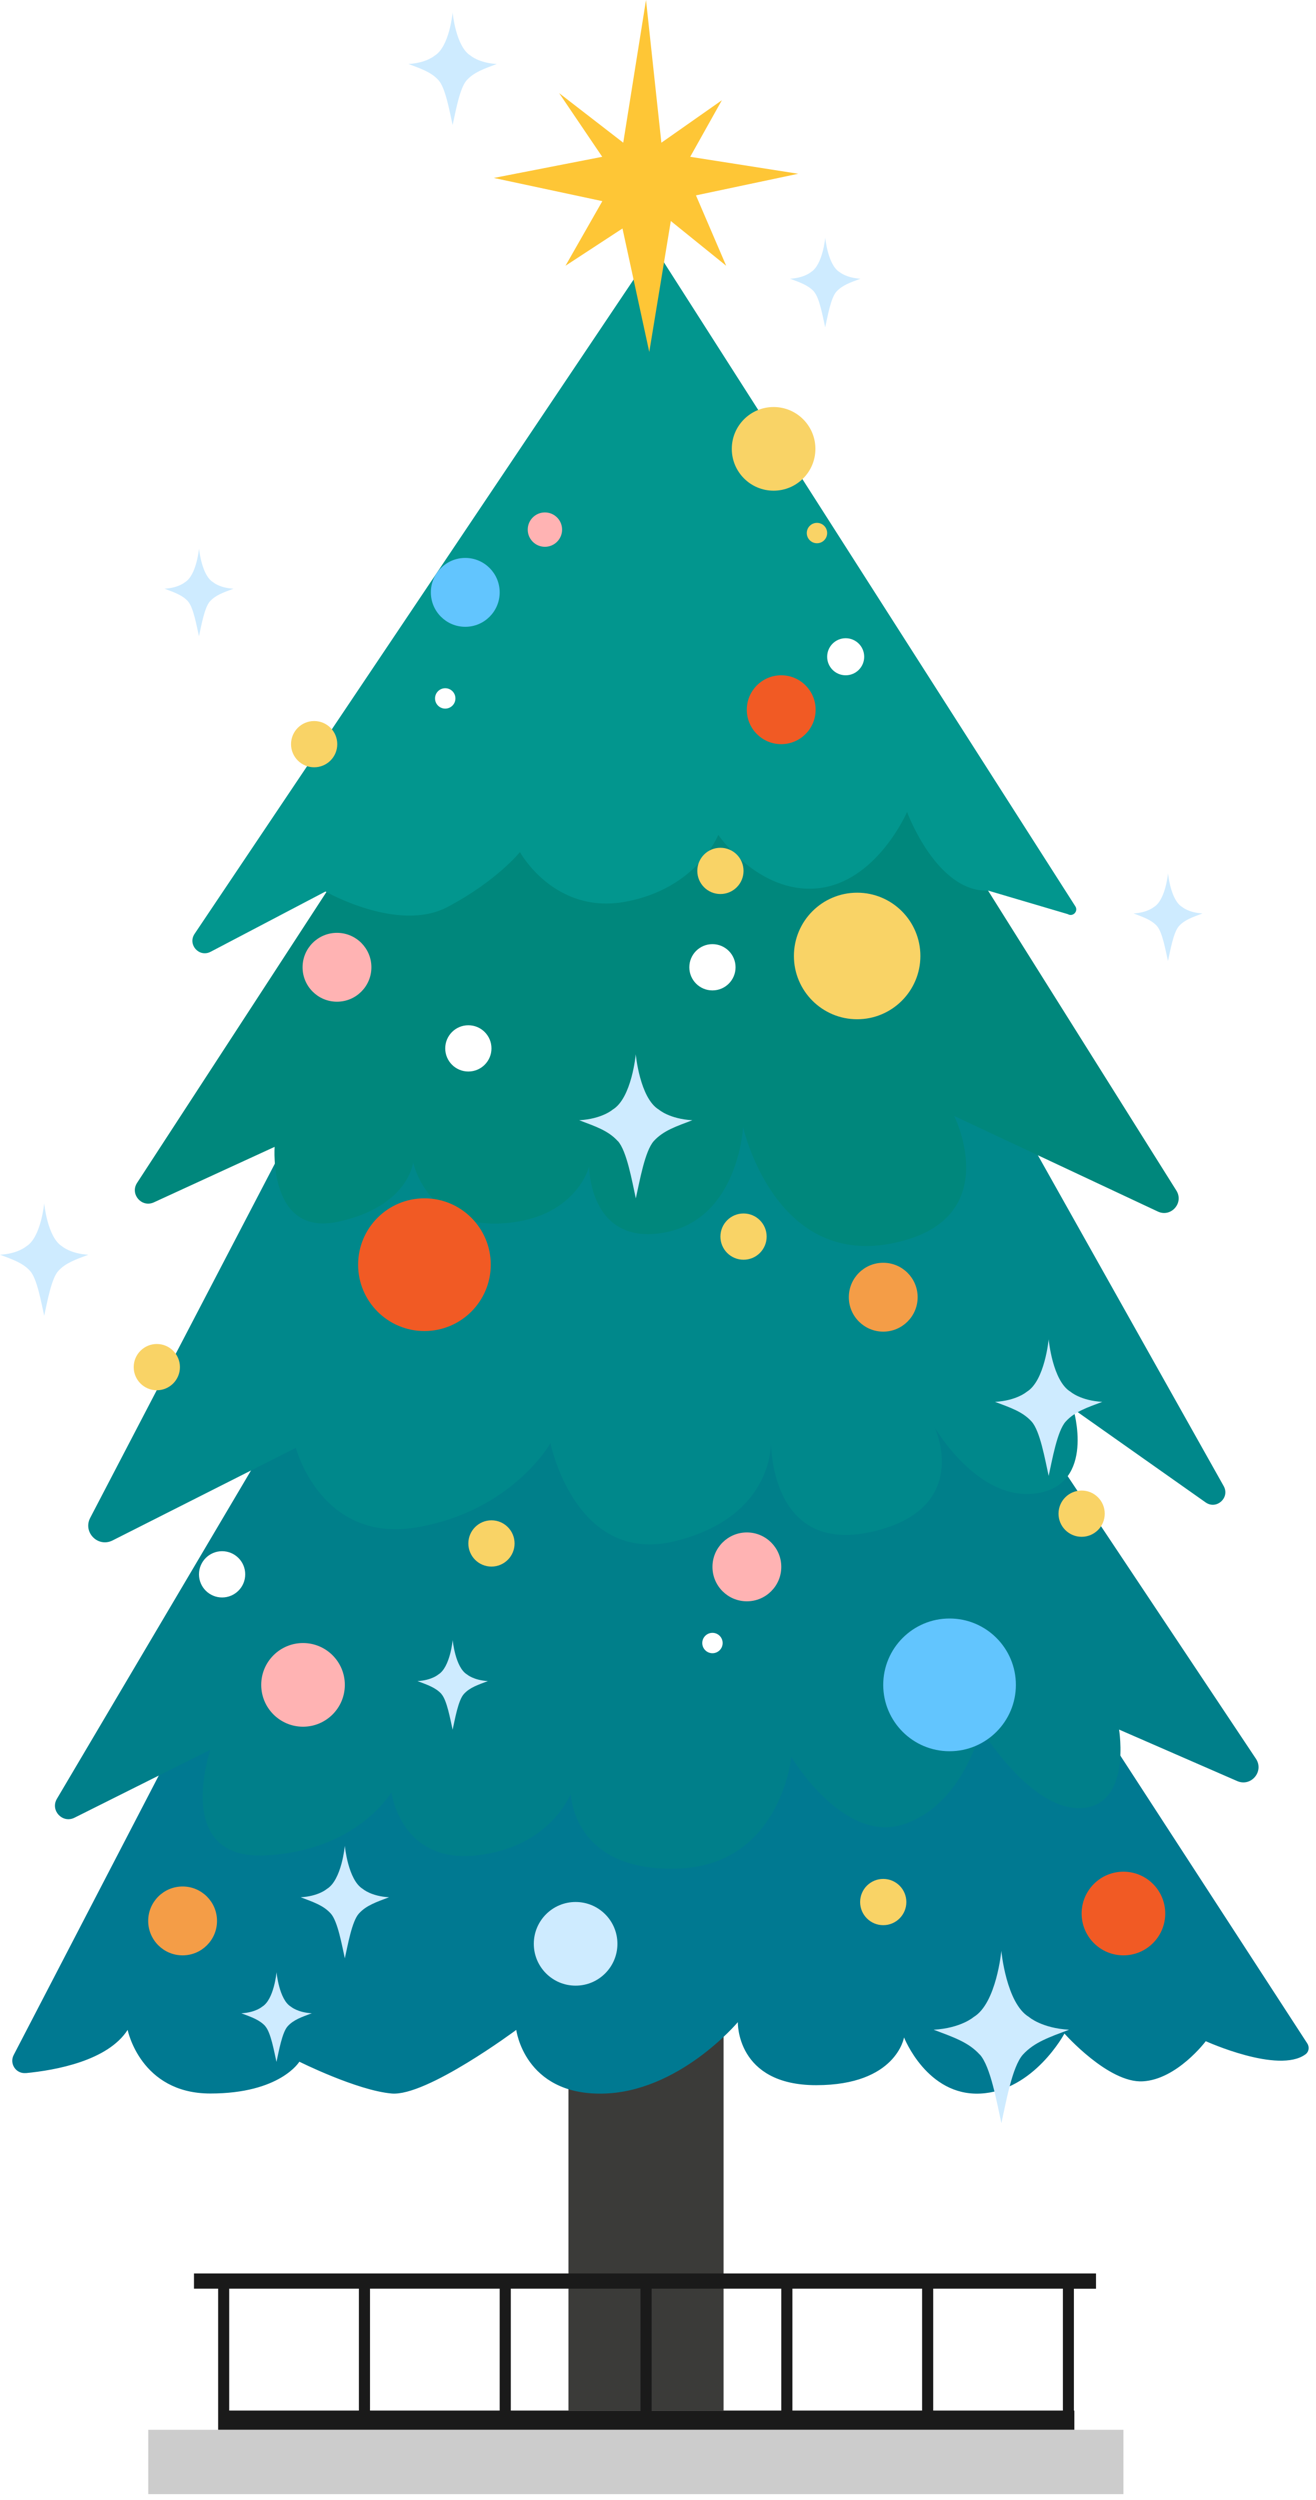 <svg width="226" height="429" viewBox="0 0 226 429" fill="none" xmlns="http://www.w3.org/2000/svg">
<path d="M124.261 322.58H97.621V413.69H124.261V322.58Z" fill="#3B3B39"/>
<path d="M4.431 355.78C9.581 355.28 18.511 353.66 21.921 348.36C21.921 348.36 24.101 359.28 36.121 359.28C48.141 359.28 51.411 353.82 51.411 353.82C51.411 353.82 61.241 358.73 67.241 359.28C73.241 359.83 88.661 348.36 88.661 348.36C88.661 348.36 90.041 359.43 103.291 359.3C116.541 359.17 126.711 347.03 126.711 347.03C126.711 347.03 126.381 357.85 140.161 357.85C153.941 357.85 155.251 349.65 155.251 349.65C155.251 349.65 159.191 359.75 168.371 359.29C177.551 358.83 182.801 348.99 182.801 348.99C182.801 348.99 190.341 357.52 196.251 357.19C202.151 356.86 207.071 350.3 207.071 350.3C207.071 350.3 219.551 355.97 224.201 352.55C224.791 352.12 224.901 351.29 224.501 350.68L165.411 259.77H50.611L2.351 352.67C1.571 354.16 2.751 355.93 4.431 355.77V355.78Z" fill="#007991"/>
<g filter="url(#filter0_d_1231_574)">
<path d="M50.279 226.93L7.919 298.54C6.749 300.52 8.879 302.81 10.939 301.78L34.289 290.11C34.289 290.11 27.749 309.01 43.659 308.25C59.569 307.49 65.369 297.39 65.369 297.39C65.369 297.39 66.879 309.55 79.759 308.27C92.639 306.99 96.169 297.64 96.169 297.64C96.169 297.64 96.419 311.02 114.349 310.52C132.279 310.02 134.039 291.33 134.039 291.33C134.039 291.33 142.879 306.23 153.229 302.94C163.579 299.66 166.609 286.53 166.609 286.53C166.609 286.53 175.029 300.5 183.769 300.13C192.519 299.77 190.329 286.65 190.329 286.65L210.619 295.49C213.009 296.53 215.279 293.82 213.829 291.65L165.549 219.23L50.269 226.93H50.279Z" fill="#007F8A"/>
</g>
<g filter="url(#filter1_d_1231_574)">
<path d="M106.7 93.84L47 186.37L13.64 250.32C12.35 252.79 14.98 255.45 17.47 254.2L48.96 238.3C48.96 238.3 53.25 254.7 69.65 251.96C86.05 249.22 92.68 237.51 92.68 237.51C92.68 237.51 96.97 258.59 114.15 254.3C131.33 250.01 130.55 237.12 130.55 237.12C130.55 237.12 130.16 256.64 147.73 252.74C165.3 248.84 158.66 234.78 158.66 234.78C158.66 234.78 166.08 247.66 176.23 246.1C186.38 244.54 182.48 231.65 182.48 231.65L205.2 247.67C207.06 248.98 209.41 246.86 208.3 244.87L169.6 176.01L106.71 93.83L106.7 93.84Z" fill="#00888B"/>
</g>
<g filter="url(#filter2_d_1231_574)">
<path d="M109.521 103.17L54.751 142.08L21.691 192.83C20.431 194.76 22.481 197.14 24.581 196.17L45.311 186.65C45.311 186.65 44.181 202.14 56.261 199.49C68.351 196.85 69.101 189.29 69.101 189.29C69.101 189.29 71.371 200.47 84.211 199.79C97.051 199.11 99.321 190.04 99.321 190.04C99.321 190.04 99.321 203.64 112.161 201.37C125.001 199.1 125.761 183.24 125.761 183.24C125.761 183.24 131.051 207.04 151.071 203.26C171.091 199.48 162.021 181.35 162.021 181.35L196.991 197.75C199.251 198.81 201.501 196.27 200.171 194.15L149.181 112.98L109.521 103.16V103.17Z" fill="#00877C"/>
</g>
<g filter="url(#filter3_d_1231_574)">
<path d="M110.592 32.4L31.562 150.1C30.332 151.94 32.362 154.2 34.322 153.17L54.042 142.83C54.042 142.83 66.512 149.95 74.972 145.5C83.432 141.05 87.442 136.06 87.442 136.06C87.442 136.06 93.352 146.87 105.622 144.57C117.892 142.27 121.502 133.11 121.502 133.11C121.502 133.11 128.382 143.26 138.532 142.28C148.682 141.3 153.922 129.18 153.922 129.18C153.922 129.18 158.992 142.99 167.842 142.67L181.522 146.71C182.392 147.23 183.372 146.23 182.822 145.37L110.602 32.4H110.592Z" fill="#02968E"/>
</g>
<path d="M110.941 0L107.031 24.49L96.021 15.98L103.421 26.91L84.801 30.54L103.441 34.52L97.111 45.61L106.901 39.21L111.501 60.4L115.201 37.93L124.711 45.61L119.521 33.53L137.081 29.82L118.531 26.91L123.971 17.2L113.581 24.49L110.941 0Z" fill="#FEC636"/>
<path d="M188.222 392.77V390.16H33.312V392.77H37.462V417H184.502V413.7H184.423V392.78H188.222V392.77ZM39.362 413.69V392.77H61.633V413.69H39.362ZM63.542 413.69V392.77H85.812V413.69H63.542ZM87.722 413.69V392.77H109.993V413.69H87.722ZM111.902 413.69V392.77H134.173V413.69H111.902ZM136.083 413.69V392.77H158.353V413.69H136.083ZM160.262 413.69V392.77H182.533V413.69H160.262Z" fill="#1A1A1A"/>
<path d="M79.902 107.57C83.166 107.57 85.812 104.924 85.812 101.66C85.812 98.396 83.166 95.75 79.902 95.75C76.638 95.75 73.992 98.396 73.992 101.66C73.992 104.924 76.638 107.57 79.902 107.57Z" fill="#62C5FE"/>
<path d="M134.16 127.71C137.424 127.71 140.07 125.064 140.07 121.8C140.07 118.536 137.424 115.89 134.16 115.89C130.896 115.89 128.25 118.536 128.25 121.8C128.25 125.064 130.896 127.71 134.16 127.71Z" fill="#F15A24"/>
<path d="M57.871 171.91C61.135 171.91 63.781 169.264 63.781 166C63.781 162.736 61.135 160.09 57.871 160.09C54.607 160.09 51.961 162.736 51.961 166C51.961 169.264 54.607 171.91 57.871 171.91Z" fill="#FFB3B3"/>
<path d="M151.68 228.53C154.944 228.53 157.59 225.884 157.59 222.62C157.59 219.356 154.944 216.71 151.68 216.71C148.416 216.71 145.77 219.356 145.77 222.62C145.77 225.884 148.416 228.53 151.68 228.53Z" fill="#F49D47"/>
<path d="M80.431 183.89C82.624 183.89 84.401 182.113 84.401 179.92C84.401 177.727 82.624 175.95 80.431 175.95C78.238 175.95 76.461 177.727 76.461 179.92C76.461 182.113 78.238 183.89 80.431 183.89Z" fill="white"/>
<path d="M53.95 131.68C56.143 131.68 57.92 129.903 57.92 127.71C57.92 125.517 56.143 123.74 53.95 123.74C51.758 123.74 49.98 125.517 49.98 127.71C49.98 129.903 51.758 131.68 53.95 131.68Z" fill="#F9D366"/>
<path d="M123.72 153.43C125.913 153.43 127.69 151.653 127.69 149.46C127.69 147.267 125.913 145.49 123.72 145.49C121.527 145.49 119.75 147.267 119.75 149.46C119.75 151.653 121.527 153.43 123.72 153.43Z" fill="#F9D366"/>
<path d="M76.461 121.61C77.427 121.61 78.211 120.826 78.211 119.86C78.211 118.893 77.427 118.11 76.461 118.11C75.494 118.11 74.711 118.893 74.711 119.86C74.711 120.826 75.494 121.61 76.461 121.61Z" fill="white"/>
<path d="M122.352 283.72C123.318 283.72 124.102 282.936 124.102 281.97C124.102 281.003 123.318 280.22 122.352 280.22C121.385 280.22 120.602 281.003 120.602 281.97C120.602 282.936 121.385 283.72 122.352 283.72Z" fill="white"/>
<path d="M90.629 66.76C92.385 66.76 93.809 65.336 93.809 63.58C93.809 61.824 92.385 60.4 90.629 60.4C88.873 60.4 87.449 61.824 87.449 63.58C87.449 65.336 88.873 66.76 90.629 66.76Z" fill="white"/>
<path d="M145.231 115.89C146.987 115.89 148.411 114.466 148.411 112.71C148.411 110.954 146.987 109.53 145.231 109.53C143.475 109.53 142.051 110.954 142.051 112.71C142.051 114.466 143.475 115.89 145.231 115.89Z" fill="white"/>
<path d="M140.301 93.23C141.267 93.23 142.051 92.447 142.051 91.48C142.051 90.513 141.267 89.73 140.301 89.73C139.334 89.73 138.551 90.513 138.551 91.48C138.551 92.447 139.334 93.23 140.301 93.23Z" fill="#F9D366"/>
<path d="M26.931 238.59C29.123 238.59 30.901 236.812 30.901 234.62C30.901 232.427 29.123 230.65 26.931 230.65C24.738 230.65 22.961 232.427 22.961 234.62C22.961 236.812 24.738 238.59 26.931 238.59Z" fill="#F9D366"/>
<path d="M185.751 263.74C187.944 263.74 189.721 261.963 189.721 259.77C189.721 257.578 187.944 255.8 185.751 255.8C183.559 255.8 181.781 257.578 181.781 259.77C181.781 261.963 183.559 263.74 185.751 263.74Z" fill="#F9D366"/>
<path d="M151.681 330.39C153.873 330.39 155.651 328.612 155.651 326.42C155.651 324.227 153.873 322.45 151.681 322.45C149.488 322.45 147.711 324.227 147.711 326.42C147.711 328.612 149.488 330.39 151.681 330.39Z" fill="#F9D366"/>
<path d="M84.4 268.85C86.592 268.85 88.37 267.073 88.37 264.88C88.37 262.687 86.592 260.91 84.4 260.91C82.207 260.91 80.43 262.687 80.43 264.88C80.43 267.073 82.207 268.85 84.4 268.85Z" fill="#F9D366"/>
<path d="M38.142 274.15C40.334 274.15 42.112 272.373 42.112 270.18C42.112 267.987 40.334 266.21 38.142 266.21C35.949 266.21 34.172 267.987 34.172 270.18C34.172 272.373 35.949 274.15 38.142 274.15Z" fill="white"/>
<path d="M127.689 216.19C129.881 216.19 131.659 214.413 131.659 212.22C131.659 210.027 129.881 208.25 127.689 208.25C125.496 208.25 123.719 210.027 123.719 212.22C123.719 214.413 125.496 216.19 127.689 216.19Z" fill="#F9D366"/>
<path d="M122.349 169.97C124.541 169.97 126.319 168.193 126.319 166C126.319 163.807 124.541 162.03 122.349 162.03C120.156 162.03 118.379 163.807 118.379 166C118.379 168.193 120.156 169.97 122.349 169.97Z" fill="white"/>
<path d="M189.72 180.35C191.913 180.35 193.69 178.572 193.69 176.38C193.69 174.187 191.913 172.41 189.72 172.41C187.527 172.41 185.75 174.187 185.75 176.38C185.75 178.572 187.527 180.35 189.72 180.35Z" fill="white"/>
<path d="M128.262 274.81C131.526 274.81 134.172 272.164 134.172 268.9C134.172 265.636 131.526 262.99 128.262 262.99C124.998 262.99 122.352 265.636 122.352 268.9C122.352 272.164 124.998 274.81 128.262 274.81Z" fill="#FFB3B3"/>
<path d="M93.579 93.84C95.208 93.84 96.529 92.519 96.529 90.89C96.529 89.261 95.208 87.94 93.579 87.94C91.95 87.94 90.629 89.261 90.629 90.89C90.629 92.519 91.95 93.84 93.579 93.84Z" fill="#FFB3B3"/>
<path d="M31.359 335.57C34.623 335.57 37.269 332.924 37.269 329.66C37.269 326.396 34.623 323.75 31.359 323.75C28.095 323.75 25.449 326.396 25.449 329.66C25.449 332.924 28.095 335.57 31.359 335.57Z" fill="#F49D47"/>
<path d="M147.2 174.92C153.198 174.92 158.06 170.058 158.06 164.06C158.06 158.062 153.198 153.2 147.2 153.2C141.202 153.2 136.34 158.062 136.34 164.06C136.34 170.058 141.202 174.92 147.2 174.92Z" fill="#F9D366"/>
<path d="M52.039 296.33C56.005 296.33 59.219 293.115 59.219 289.15C59.219 285.185 56.005 281.97 52.039 281.97C48.074 281.97 44.859 285.185 44.859 289.15C44.859 293.115 48.074 296.33 52.039 296.33Z" fill="#FFB3B3"/>
<path d="M98.852 340.77C102.817 340.77 106.032 337.555 106.032 333.59C106.032 329.625 102.817 326.41 98.852 326.41C94.886 326.41 91.672 329.625 91.672 333.59C91.672 337.555 94.886 340.77 98.852 340.77Z" fill="#CEEBFF"/>
<path d="M192.93 335.57C196.895 335.57 200.11 332.355 200.11 328.39C200.11 324.425 196.895 321.21 192.93 321.21C188.965 321.21 185.75 324.425 185.75 328.39C185.75 332.355 188.965 335.57 192.93 335.57Z" fill="#F15A24"/>
<path d="M132.852 84.21C136.817 84.21 140.032 80.996 140.032 77.03C140.032 73.065 136.817 69.85 132.852 69.85C128.886 69.85 125.672 73.065 125.672 77.03C125.672 80.996 128.886 84.21 132.852 84.21Z" fill="#F9D366"/>
<path d="M72.89 228.43C79.18 228.43 84.28 223.33 84.28 217.04C84.28 210.749 79.18 205.65 72.89 205.65C66.6 205.65 61.5 210.749 61.5 217.04C61.5 223.33 66.6 228.43 72.89 228.43Z" fill="#F15A24"/>
<path d="M163.07 300.54C169.36 300.54 174.46 295.441 174.46 289.15C174.46 282.86 169.36 277.76 163.07 277.76C156.779 277.76 151.68 282.86 151.68 289.15C151.68 295.441 156.779 300.54 163.07 300.54Z" fill="#62C5FE"/>
<path d="M75.311 13.77C76.521 15.1 77.221 19.2 77.731 21.46C78.241 19.2 78.941 15.1 80.151 13.77C81.431 12.36 83.161 11.8 85.321 10.98C82.251 10.81 80.831 9.56 80.831 9.56C78.271 8.02 77.731 2.14 77.731 2.14C77.731 2.14 77.191 8.03 74.631 9.56C74.631 9.56 73.211 10.81 70.141 10.98C72.301 11.8 74.041 12.36 75.311 13.77Z" fill="#CEEBFF"/>
<path d="M5.17 218.12C6.38 219.45 7.08 223.55 7.59 225.81C8.1 223.55 8.8 219.45 10.01 218.12C11.29 216.71 13.02 216.15 15.18 215.33C12.11 215.16 10.69 213.91 10.69 213.91C8.13 212.37 7.59 206.49 7.59 206.49C7.59 206.49 7.05 212.38 4.49 213.91C4.49 213.91 3.07 215.16 0 215.33C2.16 216.15 3.9 216.71 5.17 218.12Z" fill="#CEEBFF"/>
<path d="M56.799 328.39C58.009 329.72 58.709 333.82 59.219 336.08C59.729 333.82 60.429 329.72 61.639 328.39C62.919 326.98 64.649 326.42 66.809 325.6C63.739 325.43 62.319 324.18 62.319 324.18C59.759 322.64 59.219 316.76 59.219 316.76C59.219 316.76 58.679 322.65 56.119 324.18C56.119 324.18 54.699 325.43 51.629 325.6C53.789 326.42 55.529 326.98 56.799 328.39Z" fill="#CEEBFF"/>
<path d="M106.101 195.82C107.651 197.52 108.551 202.77 109.191 205.66C109.841 202.77 110.741 197.53 112.281 195.82C113.921 194.02 116.141 193.3 118.901 192.25C114.971 192.03 113.151 190.43 113.151 190.43C109.871 188.46 109.181 180.93 109.181 180.93C109.181 180.93 108.491 188.46 105.211 190.43C105.211 190.43 103.391 192.03 99.461 192.25C102.231 193.3 104.451 194.02 106.081 195.82H106.101Z" fill="#CEEBFF"/>
<path d="M139.782 50.05C140.742 51.11 141.302 54.38 141.712 56.18C142.112 54.38 142.672 51.11 143.642 50.05C144.662 48.93 146.042 48.48 147.772 47.83C145.322 47.69 144.192 46.7 144.192 46.7C142.152 45.48 141.722 40.78 141.722 40.78C141.722 40.78 141.292 45.47 139.252 46.7C139.252 46.7 138.122 47.7 135.672 47.83C137.392 48.48 138.782 48.93 139.802 50.05H139.782Z" fill="#CEEBFF"/>
<path d="M168.272 352.6C170.122 354.64 171.202 360.91 171.972 364.37C172.742 360.91 173.822 354.64 175.672 352.6C177.632 350.45 180.282 349.59 183.592 348.33C178.892 348.07 176.712 346.15 176.712 346.15C172.792 343.8 171.962 334.79 171.962 334.79C171.962 334.79 171.132 343.8 167.212 346.15C167.212 346.15 165.032 348.07 160.332 348.33C163.642 349.59 166.302 350.44 168.252 352.6H168.272Z" fill="#CEEBFF"/>
<path d="M75.801 290.72C76.761 291.78 77.321 295.05 77.731 296.85C78.131 295.05 78.691 291.78 79.661 290.72C80.681 289.6 82.061 289.15 83.791 288.5C81.341 288.36 80.211 287.37 80.211 287.37C78.171 286.15 77.741 281.45 77.741 281.45C77.741 281.45 77.311 286.14 75.271 287.37C75.271 287.37 74.141 288.37 71.691 288.5C73.411 289.15 74.801 289.6 75.821 290.72H75.801Z" fill="#CEEBFF"/>
<path d="M45.551 347.73C46.511 348.79 47.071 352.06 47.481 353.86C47.881 352.06 48.441 348.79 49.411 347.73C50.431 346.61 51.811 346.16 53.541 345.51C51.091 345.37 49.961 344.38 49.961 344.38C47.921 343.16 47.491 338.46 47.491 338.46C47.491 338.46 47.061 343.15 45.021 344.38C45.021 344.38 43.891 345.38 41.441 345.51C43.161 346.16 44.551 346.61 45.571 347.73H45.551Z" fill="#CEEBFF"/>
<path d="M32.28 103.2C33.22 104.24 33.77 107.44 34.17 109.2C34.56 107.44 35.11 104.24 36.06 103.2C37.06 102.1 38.41 101.67 40.1 101.03C37.7 100.9 36.6 99.92 36.6 99.92C34.6 98.72 34.18 94.13 34.18 94.13C34.18 94.13 33.76 98.72 31.76 99.92C31.76 99.92 30.65 100.9 28.25 101.03C29.94 101.67 31.29 102.11 32.29 103.2H32.28Z" fill="#CEEBFF"/>
<path d="M198.69 158.93C199.63 159.97 200.18 163.17 200.58 164.93C200.97 163.17 201.52 159.97 202.47 158.93C203.47 157.83 204.82 157.4 206.51 156.76C204.11 156.63 203.01 155.65 203.01 155.65C201.01 154.45 200.59 149.86 200.59 149.86C200.59 149.86 200.17 154.45 198.17 155.65C198.17 155.65 197.06 156.63 194.66 156.76C196.35 157.4 197.7 157.84 198.7 158.93H198.69Z" fill="#CEEBFF"/>
<path d="M177.159 243.96C178.629 245.58 179.479 250.55 180.089 253.29C180.699 250.55 181.549 245.58 183.019 243.96C184.569 242.25 186.669 241.57 189.299 240.58C185.569 240.37 183.849 238.85 183.849 238.85C180.739 236.99 180.089 229.84 180.089 229.84C180.089 229.84 179.429 236.98 176.329 238.85C176.329 238.85 174.599 240.37 170.879 240.58C173.499 241.57 175.609 242.25 177.159 243.96Z" fill="#CEEBFF"/>
<path d="M192.931 416.99H25.461V428.03H192.931V416.99Z" fill="#CCCCCC"/>
<defs>
<filter id="filter0_d_1231_574" x="0.196" y="219.23" width="225.179" height="110.714" filterUnits="userSpaceOnUse" color-interpolation-filters="sRGB">
<feFlood flood-opacity="0" result="BackgroundImageFix"/>
<feColorMatrix in="SourceAlpha" type="matrix" values="0 0 0 0 0 0 0 0 0 0 0 0 0 0 0 0 0 0 127 0" result="hardAlpha"/>
<feOffset dx="1.85" dy="10.17"/>
<feGaussianBlur stdDeviation="4.62"/>
<feColorMatrix type="matrix" values="0 0 0 0 0 0 0 0 0 0.447 0 0 0 0 0.416 0 0 0 0.75 0"/>
<feBlend mode="normal" in2="BackgroundImageFix" result="effect1_dropShadow_1231_574"/>
<feBlend mode="normal" in="SourceGraphic" in2="effect1_dropShadow_1231_574" result="shape"/>
</filter>
<filter id="filter1_d_1231_574" x="5.911" y="93.83" width="213.765" height="180.456" filterUnits="userSpaceOnUse" color-interpolation-filters="sRGB">
<feFlood flood-opacity="0" result="BackgroundImageFix"/>
<feColorMatrix in="SourceAlpha" type="matrix" values="0 0 0 0 0 0 0 0 0 0 0 0 0 0 0 0 0 0 127 0" result="hardAlpha"/>
<feOffset dx="1.85" dy="10.17"/>
<feGaussianBlur stdDeviation="4.62"/>
<feColorMatrix type="matrix" values="0 0 0 0 0 0 0 0 0 0.447 0 0 0 0 0.416 0 0 0 0.75 0"/>
<feBlend mode="normal" in2="BackgroundImageFix" result="effect1_dropShadow_1231_574"/>
<feBlend mode="normal" in="SourceGraphic" in2="effect1_dropShadow_1231_574" result="shape"/>
</filter>
<filter id="filter2_d_1231_574" x="13.915" y="103.16" width="197.742" height="119.917" filterUnits="userSpaceOnUse" color-interpolation-filters="sRGB">
<feFlood flood-opacity="0" result="BackgroundImageFix"/>
<feColorMatrix in="SourceAlpha" type="matrix" values="0 0 0 0 0 0 0 0 0 0 0 0 0 0 0 0 0 0 127 0" result="hardAlpha"/>
<feOffset dx="1.85" dy="10.17"/>
<feGaussianBlur stdDeviation="4.62"/>
<feColorMatrix type="matrix" values="0 0 0 0 0 0 0 0 0 0.447 0 0 0 0 0.416 0 0 0 0.75 0"/>
<feBlend mode="normal" in2="BackgroundImageFix" result="effect1_dropShadow_1231_574"/>
<feBlend mode="normal" in="SourceGraphic" in2="effect1_dropShadow_1231_574" result="shape"/>
</filter>
<filter id="filter3_d_1231_574" x="23.797" y="32.4" width="170.273" height="140.438" filterUnits="userSpaceOnUse" color-interpolation-filters="sRGB">
<feFlood flood-opacity="0" result="BackgroundImageFix"/>
<feColorMatrix in="SourceAlpha" type="matrix" values="0 0 0 0 0 0 0 0 0 0 0 0 0 0 0 0 0 0 127 0" result="hardAlpha"/>
<feOffset dx="1.85" dy="10.17"/>
<feGaussianBlur stdDeviation="4.62"/>
<feColorMatrix type="matrix" values="0 0 0 0 0 0 0 0 0 0.447 0 0 0 0 0.416 0 0 0 0.75 0"/>
<feBlend mode="normal" in2="BackgroundImageFix" result="effect1_dropShadow_1231_574"/>
<feBlend mode="normal" in="SourceGraphic" in2="effect1_dropShadow_1231_574" result="shape"/>
</filter>
</defs>
</svg>
